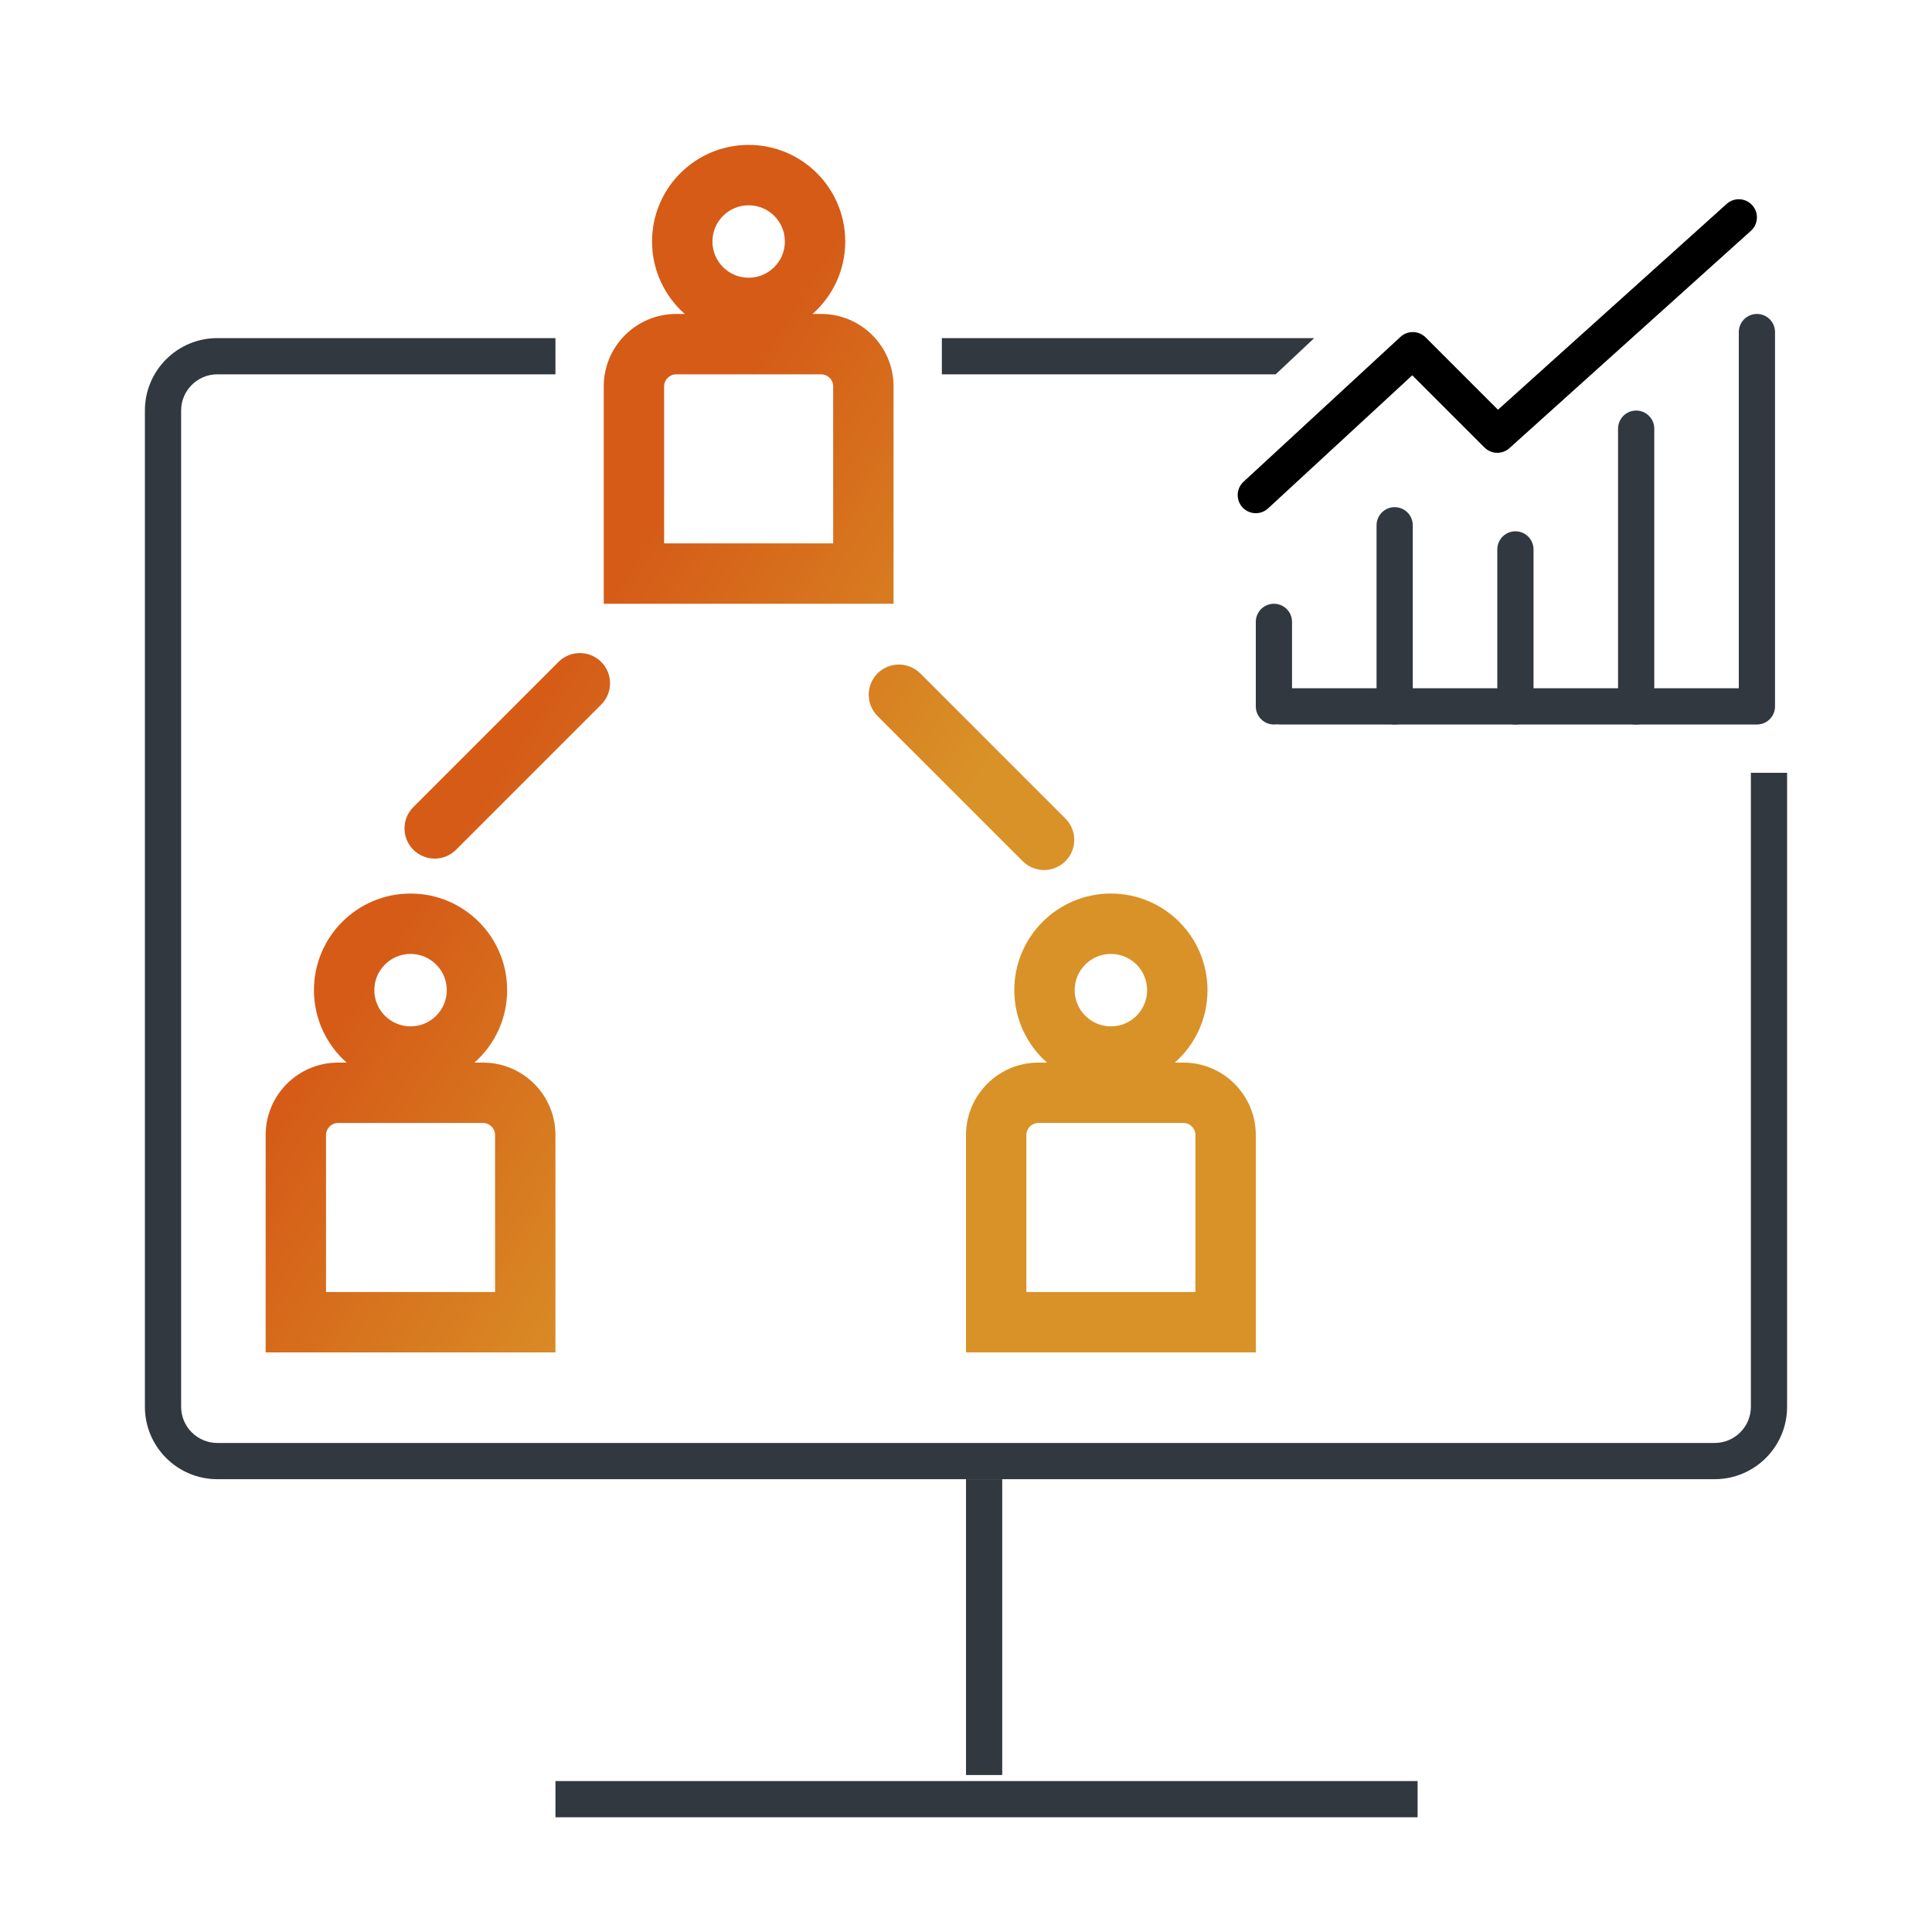 <svg width="80" height="80" viewBox="0 0 80 80" fill="none" xmlns="http://www.w3.org/2000/svg">
<line x1="40.75" y1="61.25" x2="40.75" y2="73.5" stroke="#313840" stroke-width="1.5"/>
<line x1="23" y1="74.5" x2="58.7" y2="74.5" stroke="#313840" stroke-width="1.5"/>
<path fill-rule="evenodd" clip-rule="evenodd" d="M23 14H9C7.343 14 6 15.343 6 17V58.25C6 59.907 7.343 61.25 9 61.25H71C72.657 61.25 74 59.907 74 58.25V32H72.5V58.25C72.5 59.078 71.828 59.75 71 59.75H9C8.172 59.75 7.5 59.078 7.5 58.25V17C7.5 16.172 8.172 15.5 9 15.5H23V14ZM39 15.5H52.823L54.419 14H39V15.5Z" fill="#313840"/>
<path fill-rule="evenodd" clip-rule="evenodd" d="M32.5 10C32.5 10.828 31.828 11.5 31 11.5C30.172 11.5 29.5 10.828 29.5 10C29.5 9.172 30.172 8.5 31 8.5C31.828 8.5 32.5 9.172 32.5 10ZM33.646 13C34.476 12.267 35 11.195 35 10C35 7.791 33.209 6 31 6C28.791 6 27 7.791 27 10C27 11.195 27.524 12.267 28.354 13H28C26.343 13 25 14.343 25 16V25H37V16C37 14.343 35.657 13 34 13H33.646ZM27.5 16C27.5 15.724 27.724 15.5 28 15.5H34C34.276 15.5 34.5 15.724 34.5 16V22.5H27.5V16ZM17 42.5C17.828 42.5 18.5 41.828 18.5 41C18.5 40.172 17.828 39.5 17 39.5C16.172 39.5 15.5 40.172 15.5 41C15.5 41.828 16.172 42.5 17 42.5ZM19.646 44C20.476 43.267 21 42.195 21 41C21 38.791 19.209 37 17 37C14.791 37 13 38.791 13 41C13 42.195 13.524 43.267 14.354 44H14C12.343 44 11 45.343 11 47V56H23V47C23 45.343 21.657 44 20 44H19.646ZM13.5 47C13.5 46.724 13.724 46.5 14 46.5H20C20.276 46.5 20.5 46.724 20.5 47V53.5H13.5V47ZM46 42.5C46.828 42.5 47.5 41.828 47.5 41C47.5 40.172 46.828 39.5 46 39.5C45.172 39.5 44.5 40.172 44.5 41C44.5 41.828 45.172 42.5 46 42.5ZM48.646 44C49.476 43.267 50 42.195 50 41C50 38.791 48.209 37 46 37C43.791 37 42 38.791 42 41C42 42.195 42.524 43.267 43.354 44H43C41.343 44 40 45.343 40 47V56H52V47C52 45.343 50.657 44 49 44H48.646ZM42.5 47C42.5 46.724 42.724 46.5 43 46.5H49C49.276 46.5 49.5 46.724 49.5 47V53.5H42.5V47ZM17.116 35.187C16.628 34.699 16.628 33.907 17.116 33.419L23.127 27.408C23.615 26.92 24.406 26.92 24.895 27.408C25.383 27.897 25.383 28.688 24.895 29.176L18.884 35.187C18.396 35.675 17.605 35.675 17.116 35.187ZM42.349 35.661C42.837 36.149 43.628 36.149 44.116 35.661C44.605 35.173 44.605 34.381 44.116 33.893L38.106 27.883C37.618 27.395 36.826 27.395 36.338 27.883C35.85 28.371 35.85 29.163 36.338 29.651L42.349 35.661Z" fill="url(#paint0_linear)"/>
<path d="M52 20.5L58.5 14.5L62 18L72 9" stroke="black" stroke-width="1.5" stroke-linecap="round" stroke-linejoin="round"/>
<line x1="52.75" y1="25.75" x2="52.75" y2="29.25" stroke="#313840" stroke-width="1.5" stroke-linecap="round"/>
<line x1="57.75" y1="21.75" x2="57.75" y2="29.25" stroke="#313840" stroke-width="1.5" stroke-linecap="round"/>
<line x1="62.75" y1="22.75" x2="62.75" y2="29.25" stroke="#313840" stroke-width="1.5" stroke-linecap="round"/>
<line x1="67.75" y1="17.75" x2="67.75" y2="29.25" stroke="#313840" stroke-width="1.5" stroke-linecap="round"/>
<path d="M72.75 13.75L72.75 29.25L53 29.25" stroke="#313840" stroke-width="1.5" stroke-linecap="round" stroke-linejoin="round"/>
<defs>
<linearGradient id="paint0_linear" x1="31.481" y1="14.295" x2="46.031" y2="23.419" gradientUnits="userSpaceOnUse">
<stop stop-color="#D55B17"/>
<stop offset="1" stop-color="#D99227"/>
</linearGradient>
</defs>
</svg>
